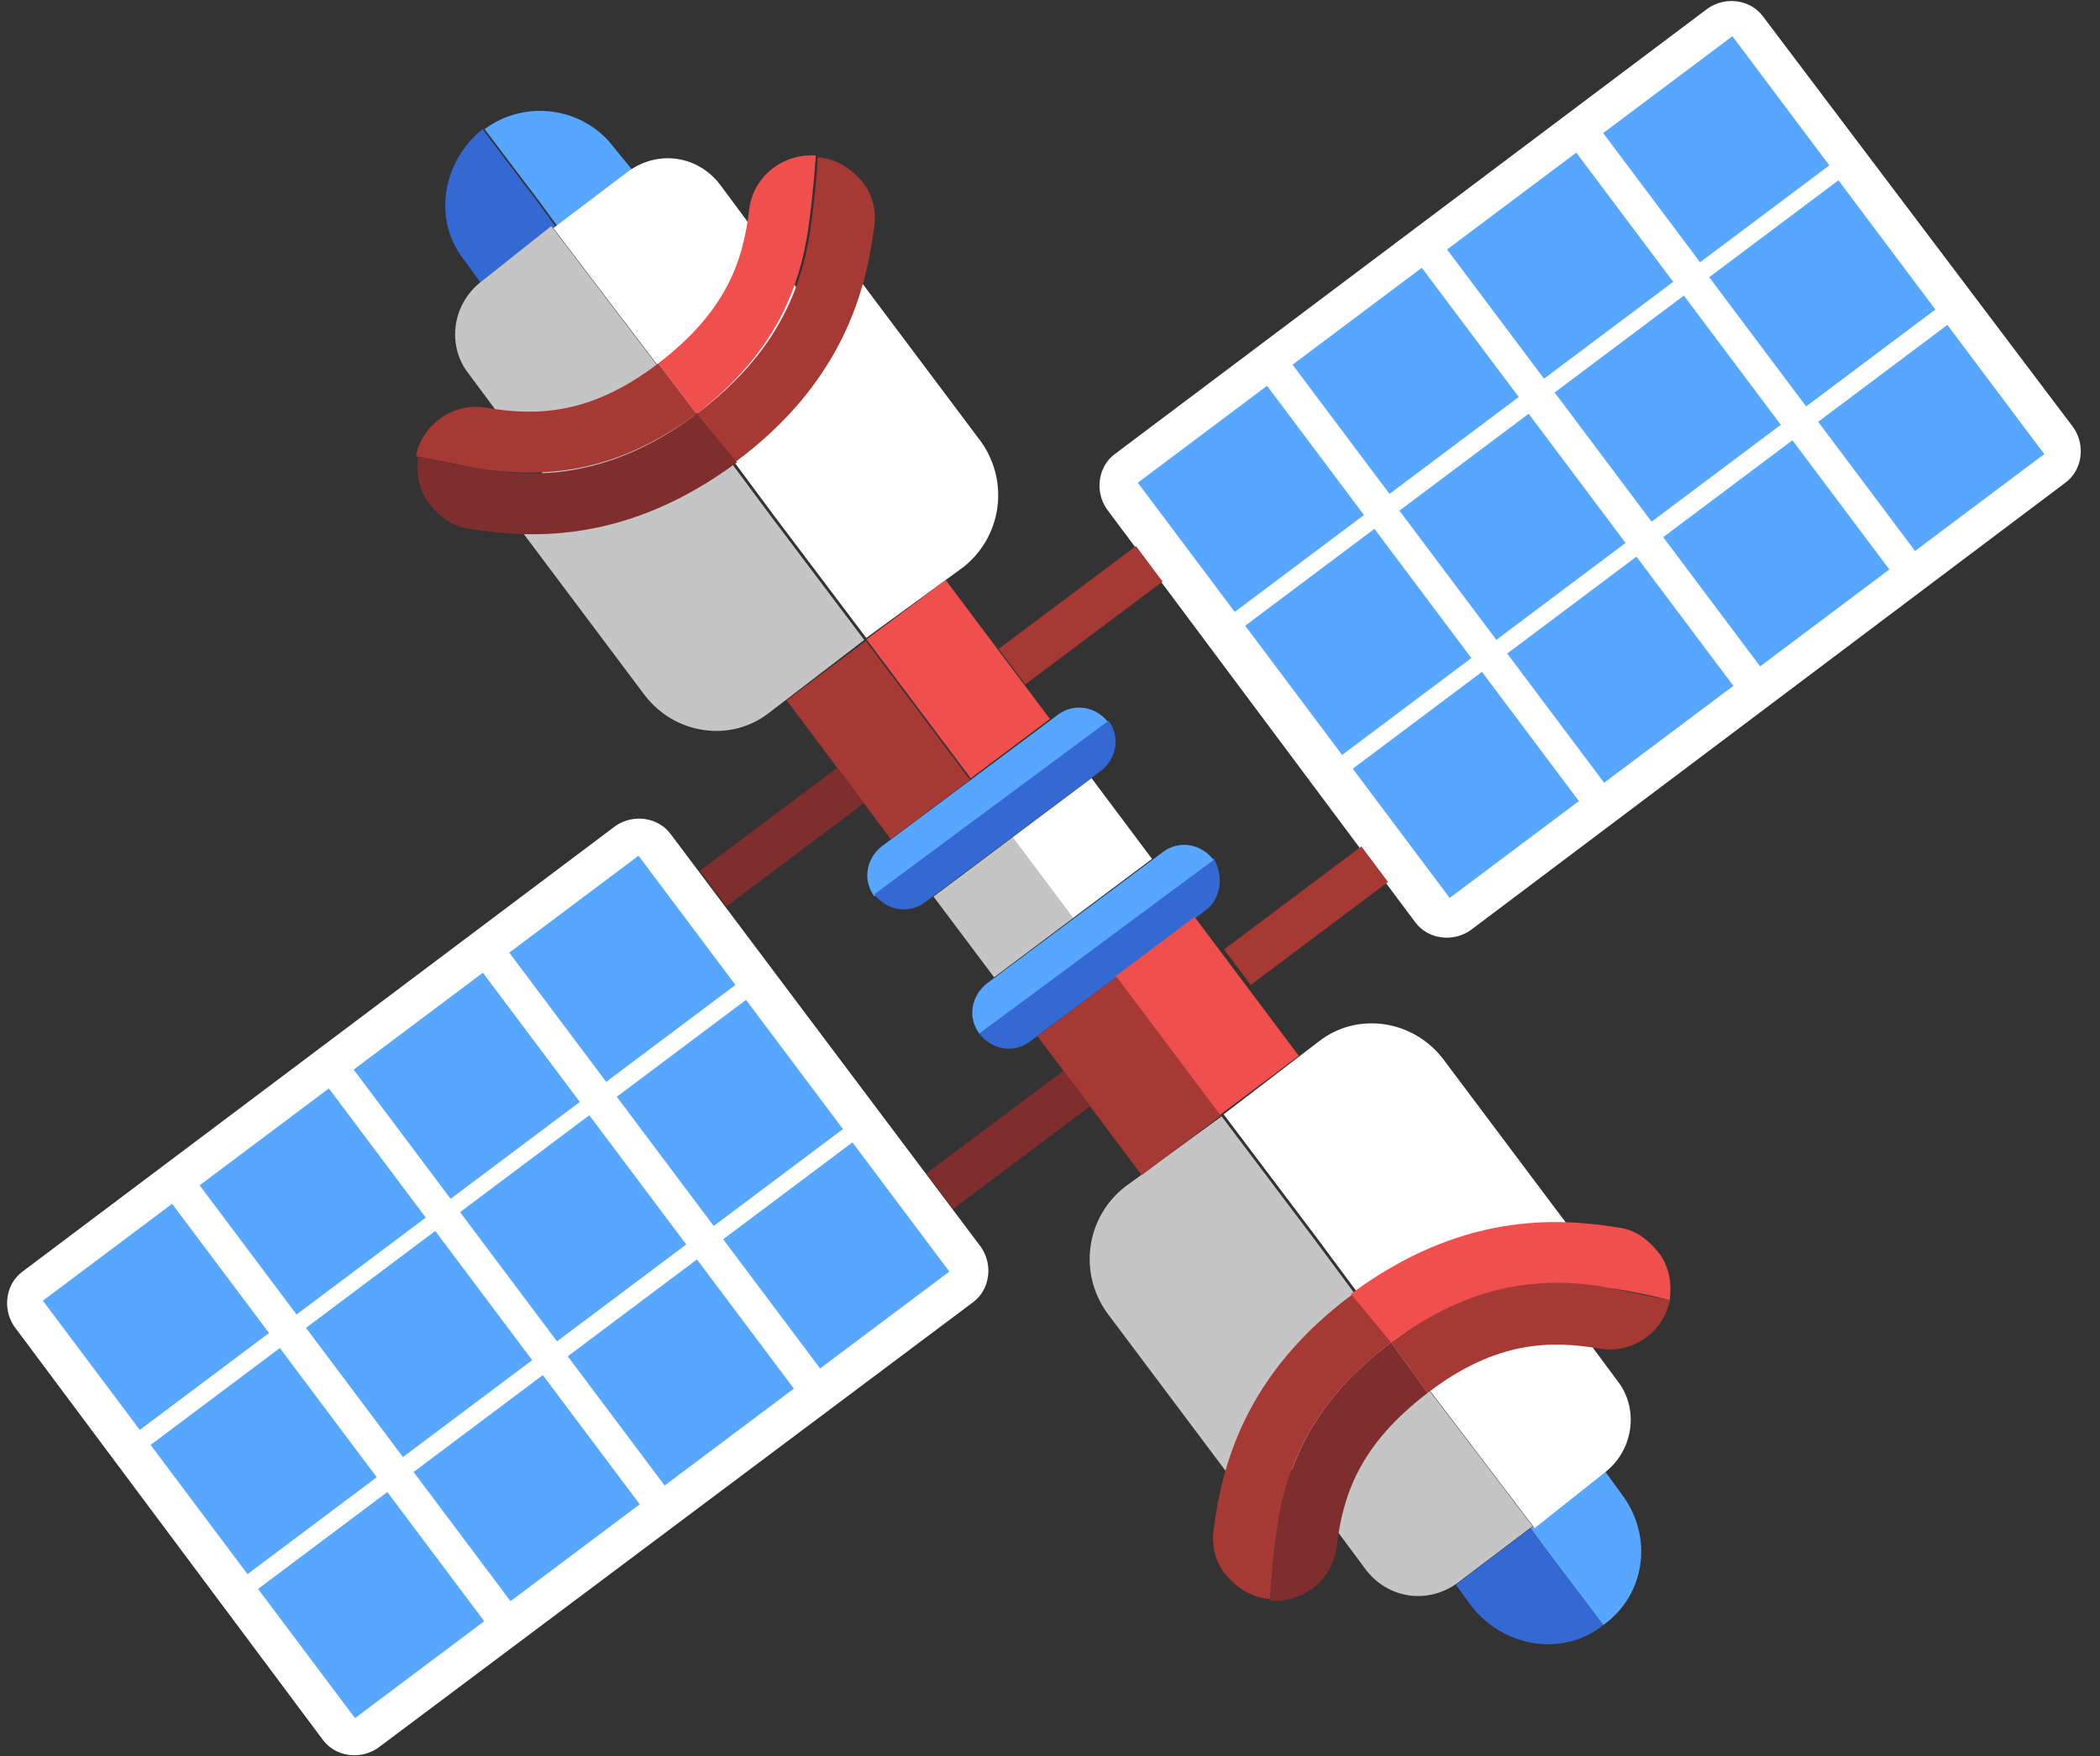 <?xml version="1.0" encoding="utf-8"?>
<!-- Generator: Adobe Illustrator 15.0.0, SVG Export Plug-In  -->
<!DOCTYPE svg PUBLIC "-//W3C//DTD SVG 1.1//EN" "http://www.w3.org/Graphics/SVG/1.1/DTD/svg11.dtd">
<svg version="1.1"
	 xmlns="http://www.w3.org/2000/svg" xmlns:xlink="http://www.w3.org/1999/xlink" xmlns:a="http://ns.adobe.com/AdobeSVGViewerExtensions/3.0/"
	 x="0px" y="0px" width="104px" height="87px" viewBox="-0.3 0 104 87" overflow="visible" enable-background="new -0.3 0 104 87"
	 xml:space="preserve">
<rect x="-0.3" y="0" width="104" height="87" fill="#333333" stroke="none"/>
<defs>
</defs>
<path fill="#3469D3" d="M59.4,45.1l-8.7,6.5c-0.8,0.6-1.9,0.4-2.5-0.4l11.6-8.7C60.3,43.4,60.2,44.5,59.4,45.1z"/>
<path fill="#57A6FF" d="M48.2,51.2c-0.6-0.8-0.4-1.9,0.4-2.5l8.7-6.5c0.8-0.6,1.9-0.4,2.5,0.4L48.2,51.2z"/>
<path fill="#57A6FF" d="M79.1,80.5l-2.8-3.7l-0.8-1.1l3.7-2.8l0.8,1.1C81.6,76.1,81.2,79,79.1,80.5z"/>
<path fill="#3469D3" d="M72.6,79.6l-0.8-1.1l3.7-2.8l0.8,1.1l2.8,3.7C77.1,82.1,74.2,81.6,72.6,79.6z"/>
<path fill="#C5C5C5" d="M71.9,78.4c-1.5,1.1-3.5,0.8-4.6-0.7l-4.9-6.6l6.2-4.7l3.5,4.6l3.5,4.6L71.9,78.4z"/>
<path fill="#FFFFFF" d="M79.1,73c1.5-1.1,1.8-3.2,0.7-4.6l-4.9-6.6l-6.2,4.7l3.5,4.6l3.5,4.6L79.1,73z"/>
<path fill="#FFFFFF" d="M65,51.6c1.9-1.5,4.7-1.1,6.2,0.9l6.6,8.8l-8.3,6.2l-4.6-6.2l-4.6-6.1L65,51.6z"/>
<path fill="#C5C5C5" d="M55.4,58.8c-1.9,1.5-2.3,4.2-0.9,6.2l6.6,8.8l8.3-6.2l-4.6-6.2l-4.6-6.1L55.4,58.8z"/>
<path fill="#7F2D2D" d="M68.6,66.5l1.8,2.5c-3.4,2.6-4.2,5.1-4.5,7.6c-0.2,1.7-1.7,2.8-3.3,2.7c0.1-1.6,0.3-3.1,0.3-3.1
	C63.3,72.8,64.6,69.5,68.6,66.5z"/>
<path fill="#A73935" d="M68.6,66.5c-4,3-5.3,6.3-5.7,9.6c0,0-0.2,1.4-0.3,3.1c0,0-0.1,0-0.1,0c-0.9-0.1-1.6-0.6-2.1-1.2
	c-0.5-0.6-0.7-1.4-0.6-2.2c0.4-3.1,1.5-7.7,6.9-11.7L68.6,66.5z"/>
<path fill="#A73935" d="M68.6,66.5l1.8,2.5c3.4-2.6,6.1-2.6,8.5-2.2c1.6,0.3,3.2-0.8,3.5-2.4c-1.6-0.3-3-0.6-3-0.6
	C76.2,63.2,72.6,63.4,68.6,66.5z"/>
<path fill="#EF4F4D" d="M68.6,66.5c4-3,7.6-3.3,10.8-2.7c0,0,1.4,0.2,3,0.6c0,0,0-0.1,0-0.1c0.1-0.9-0.1-1.7-0.6-2.3
	c-0.5-0.6-1.1-1.1-2-1.2c-3.1-0.5-7.8-0.7-13.2,3.3L68.6,66.5z"/>
<rect x="55.3" y="47.8" transform="matrix(-0.6 -0.8 0.8 -0.6 55.041 128.161)" fill="#EF4F4D" width="8.6" height="4.9"/>
<rect x="51.3" y="50.8" transform="matrix(-0.6 -0.8 0.8 -0.6 46.382 129.73)" fill="#A73935" width="8.6" height="4.9"/>
<path fill="#57A6FF" d="M43.4,41.9l8.7-6.5c0.8-0.6,1.9-0.4,2.5,0.4L43,44.4C42.4,43.6,42.6,42.5,43.4,41.9z"/>
<path fill="#3469D3" d="M54.6,35.7c0.6,0.8,0.4,1.9-0.4,2.5l-8.7,6.5c-0.8,0.6-1.9,0.4-2.5-0.4L54.6,35.7z"/>
<path fill="#3469D3" d="M23.6,6.4l2.8,3.7l0.8,1.1L23.5,14l-0.8-1.1C21.1,10.9,21.6,8,23.6,6.4z"/>
<path fill="#57A6FF" d="M30.1,7.3L31,8.4l-3.7,2.8l-0.8-1.1l-2.8-3.7C25.7,4.9,28.6,5.3,30.1,7.3z"/>
<path fill="#FFFFFF" d="M30.8,8.5c1.5-1.1,3.5-0.8,4.6,0.7l4.9,6.6l-6.2,4.7l-3.5-4.6l-3.5-4.6L30.8,8.5z"/>
<path fill="#C5C5C5" d="M23.6,13.9c-1.5,1.1-1.8,3.2-0.7,4.6l4.9,6.6l6.2-4.7l-3.5-4.6l-3.5-4.6L23.6,13.9z"/>
<path fill="#C5C5C5" d="M37.8,35.3c-1.9,1.5-4.7,1.1-6.2-0.9L25,25.6l8.3-6.2l4.6,6.2l4.6,6.1L37.8,35.3z"/>
<path fill="#FFFFFF" d="M47.4,28.1c1.9-1.5,2.3-4.2,0.9-6.2l-6.6-8.8l-8.3,6.2l4.6,6.2l4.6,6.1L47.4,28.1z"/>
<path fill="#EF4F4D" d="M34.2,20.5L32.3,18c3.4-2.6,4.2-5.1,4.5-7.6c0.2-1.7,1.7-2.8,3.3-2.7c-0.1,1.6-0.3,3.1-0.3,3.1
	C39.4,14.1,38.2,17.4,34.2,20.5z"/>
<path fill="#A73935" d="M34.2,20.5c4-3,5.3-6.3,5.7-9.6c0,0,0.2-1.4,0.3-3.1c0,0,0.1,0,0.1,0c0.9,0.1,1.6,0.6,2.1,1.2
	c0.5,0.6,0.7,1.4,0.6,2.2c-0.4,3.1-1.5,7.7-6.9,11.7L34.2,20.5z"/>
<path fill="#A73935" d="M34.2,20.5L32.3,18c-3.4,2.6-6.1,2.6-8.5,2.2c-1.6-0.3-3.2,0.8-3.5,2.4c1.6,0.3,3,0.6,3,0.6
	C26.6,23.7,30.1,23.5,34.2,20.5z"/>
<path fill="#7F2D2D" d="M34.2,20.5c-4,3-7.6,3.3-10.8,2.7c0,0-1.4-0.2-3-0.6c0,0,0,0.1,0,0.1c-0.1,0.9,0.1,1.7,0.6,2.3
	c0.5,0.6,1.1,1.1,2,1.2c3.1,0.5,7.8,0.7,13.2-3.3L34.2,20.5z"/>
<rect x="38.9" y="34.2" transform="matrix(0.6 0.8 -0.8 0.6 46.596 -19.891)" fill="#A73935" width="8.6" height="4.9"/>
<rect x="42.8" y="31.2" transform="matrix(0.6 0.8 -0.8 0.6 45.815 -24.226)" fill="#EF4F4D" width="8.6" height="4.9"/>
<rect x="50.9" y="39.5" transform="matrix(-0.599 -0.8 0.8 -0.599 51.721 109.862)" fill="#FFFFFF" width="5" height="4.9"/>
<rect x="46.9" y="42.5" transform="matrix(-0.6 -0.8 0.8 -0.6 43.072 111.432)" fill="#C5C5C5" width="5" height="4.9"/>
<path fill="#FFFFFF" d="M0.8,63c-0.8,0.6-1,1.8-0.4,2.7l15.3,20.5c0.6,0.8,1.8,1,2.7,0.4l29.5-22.1c0.8-0.6,1-1.8,0.4-2.7L32.9,41.3
	c-0.6-0.8-1.8-1-2.7-0.4L0.8,63z"/>
<rect x="37.2" y="58.2" transform="matrix(-0.6 -0.8 0.8 -0.6 16.075 132.469)" fill="#57A6FF" width="8" height="8"/>
<rect x="31.8" y="51.1" transform="matrix(-0.6 -0.8 0.8 -0.6 13.246 116.83)" fill="#57A6FF" width="8" height="8"/>
<rect x="26.5" y="44" transform="matrix(-0.6 -0.8 0.8 -0.6 10.421 101.19)" fill="#57A6FF" width="8" height="8"/>
<rect x="29.5" y="63.9" transform="matrix(-0.6 -0.8 0.8 -0.6 -0.804 135.527)" fill="#57A6FF" width="8" height="8"/>
<rect x="24.2" y="56.8" transform="matrix(-0.6 -0.8 0.8 -0.6 -3.636 119.886)" fill="#57A6FF" width="8" height="8"/>
<rect x="18.8" y="49.7" transform="matrix(-0.6 -0.8 0.8 -0.6 -6.465 104.245)" fill="#57A6FF" width="8" height="8"/>
<rect x="21.8" y="69.7" transform="matrix(-0.6 -0.8 0.8 -0.6 -17.698 138.577)" fill="#57A6FF" width="8" height="8"/>
<rect x="16.5" y="62.6" transform="matrix(-0.6 -0.8 0.8 -0.6 -20.524 122.937)" fill="#57A6FF" width="8" height="8"/>
<rect x="11.1" y="55.5" transform="matrix(-0.6 -0.8 0.8 -0.6 -23.354 107.296)" fill="#57A6FF" width="8" height="8"/>
<rect x="14.1" y="75.4" transform="matrix(-0.6 -0.8 0.8 -0.6 -34.579 141.63)" fill="#57A6FF" width="8" height="8"/>
<rect x="8.8" y="68.3" transform="matrix(-0.6 -0.8 0.8 -0.6 -37.402 125.997)" fill="#57A6FF" width="8" height="8"/>
<rect x="3.5" y="61.2" transform="matrix(-0.6 -0.8 0.8 -0.6 -40.237 110.352)" fill="#57A6FF" width="8" height="8"/>
<rect x="48.5" y="52.2" transform="matrix(-0.599 -0.8 0.8 -0.599 34.181 129.958)" fill="#7F2D2D" width="2.2" height="8.5"/>
<rect x="37.4" y="37.3" transform="matrix(-0.6 -0.8 0.8 -0.6 28.276 97.192)" fill="#7F2D2D" width="2.2" height="8.5"/>
<path fill="#FFFFFF" d="M102,23.9c0.8-0.6,1-1.8,0.4-2.7L87,0.8c-0.6-0.8-1.8-1-2.7-0.4L54.9,22.5c-0.8,0.6-1,1.8-0.4,2.7l15.3,20.5
	c0.6,0.8,1.8,1,2.7,0.4L102,23.9z"/>
<rect x="57.6" y="20.7" transform="matrix(0.6 0.8 -0.8 0.6 44.449 -39.388)" fill="#57A6FF" width="8" height="8"/>
<rect x="62.9" y="27.8" transform="matrix(0.6 0.8 -0.8 0.6 52.267 -40.803)" fill="#57A6FF" width="8" height="8"/>
<rect x="68.2" y="34.9" transform="matrix(0.6 0.8 -0.8 0.6 60.093 -42.219)" fill="#57A6FF" width="8" height="8"/>
<rect x="65.2" y="14.9" transform="matrix(0.6 0.8 -0.8 0.6 42.913 -47.834)" fill="#57A6FF" width="8" height="8"/>
<rect x="70.6" y="22.1" transform="matrix(0.6 0.8 -0.8 0.6 50.725 -49.245)" fill="#57A6FF" width="8" height="8"/>
<rect x="75.9" y="29.2" transform="matrix(0.6 0.8 -0.8 0.6 58.563 -50.666)" fill="#57A6FF" width="8" height="8"/>
<rect x="72.9" y="9.2" transform="matrix(0.6 0.8 -0.8 0.6 41.384 -56.28)" fill="#57A6FF" width="8" height="8"/>
<rect x="78.2" y="16.3" transform="matrix(0.6 0.8 -0.8 0.6 49.212 -57.698)" fill="#57A6FF" width="8" height="8"/>
<rect x="83.6" y="23.4" transform="matrix(0.6 0.8 -0.8 0.6 57.028 -59.111)" fill="#57A6FF" width="8" height="8"/>
<rect x="80.6" y="3.4" transform="matrix(0.6 0.8 -0.8 0.6 39.855 -64.728)" fill="#57A6FF" width="8" height="8"/>
<rect x="85.9" y="10.6" transform="matrix(0.6 0.8 -0.8 0.6 47.687 -66.148)" fill="#57A6FF" width="8" height="8"/>
<rect x="91.3" y="17.7" transform="matrix(0.6 0.8 -0.8 0.6 55.521 -67.566)" fill="#57A6FF" width="8" height="8"/>
<rect x="52.1" y="26.2" transform="matrix(0.599 0.8 -0.8 0.599 45.71 -30.324)" fill="#A73935" width="2.2" height="8.5"/>
<rect x="63.2" y="41.1" transform="matrix(0.6 0.8 -0.8 0.6 62.081 -33.29)" fill="#A73935" width="2.2" height="8.5"/>
</svg>
